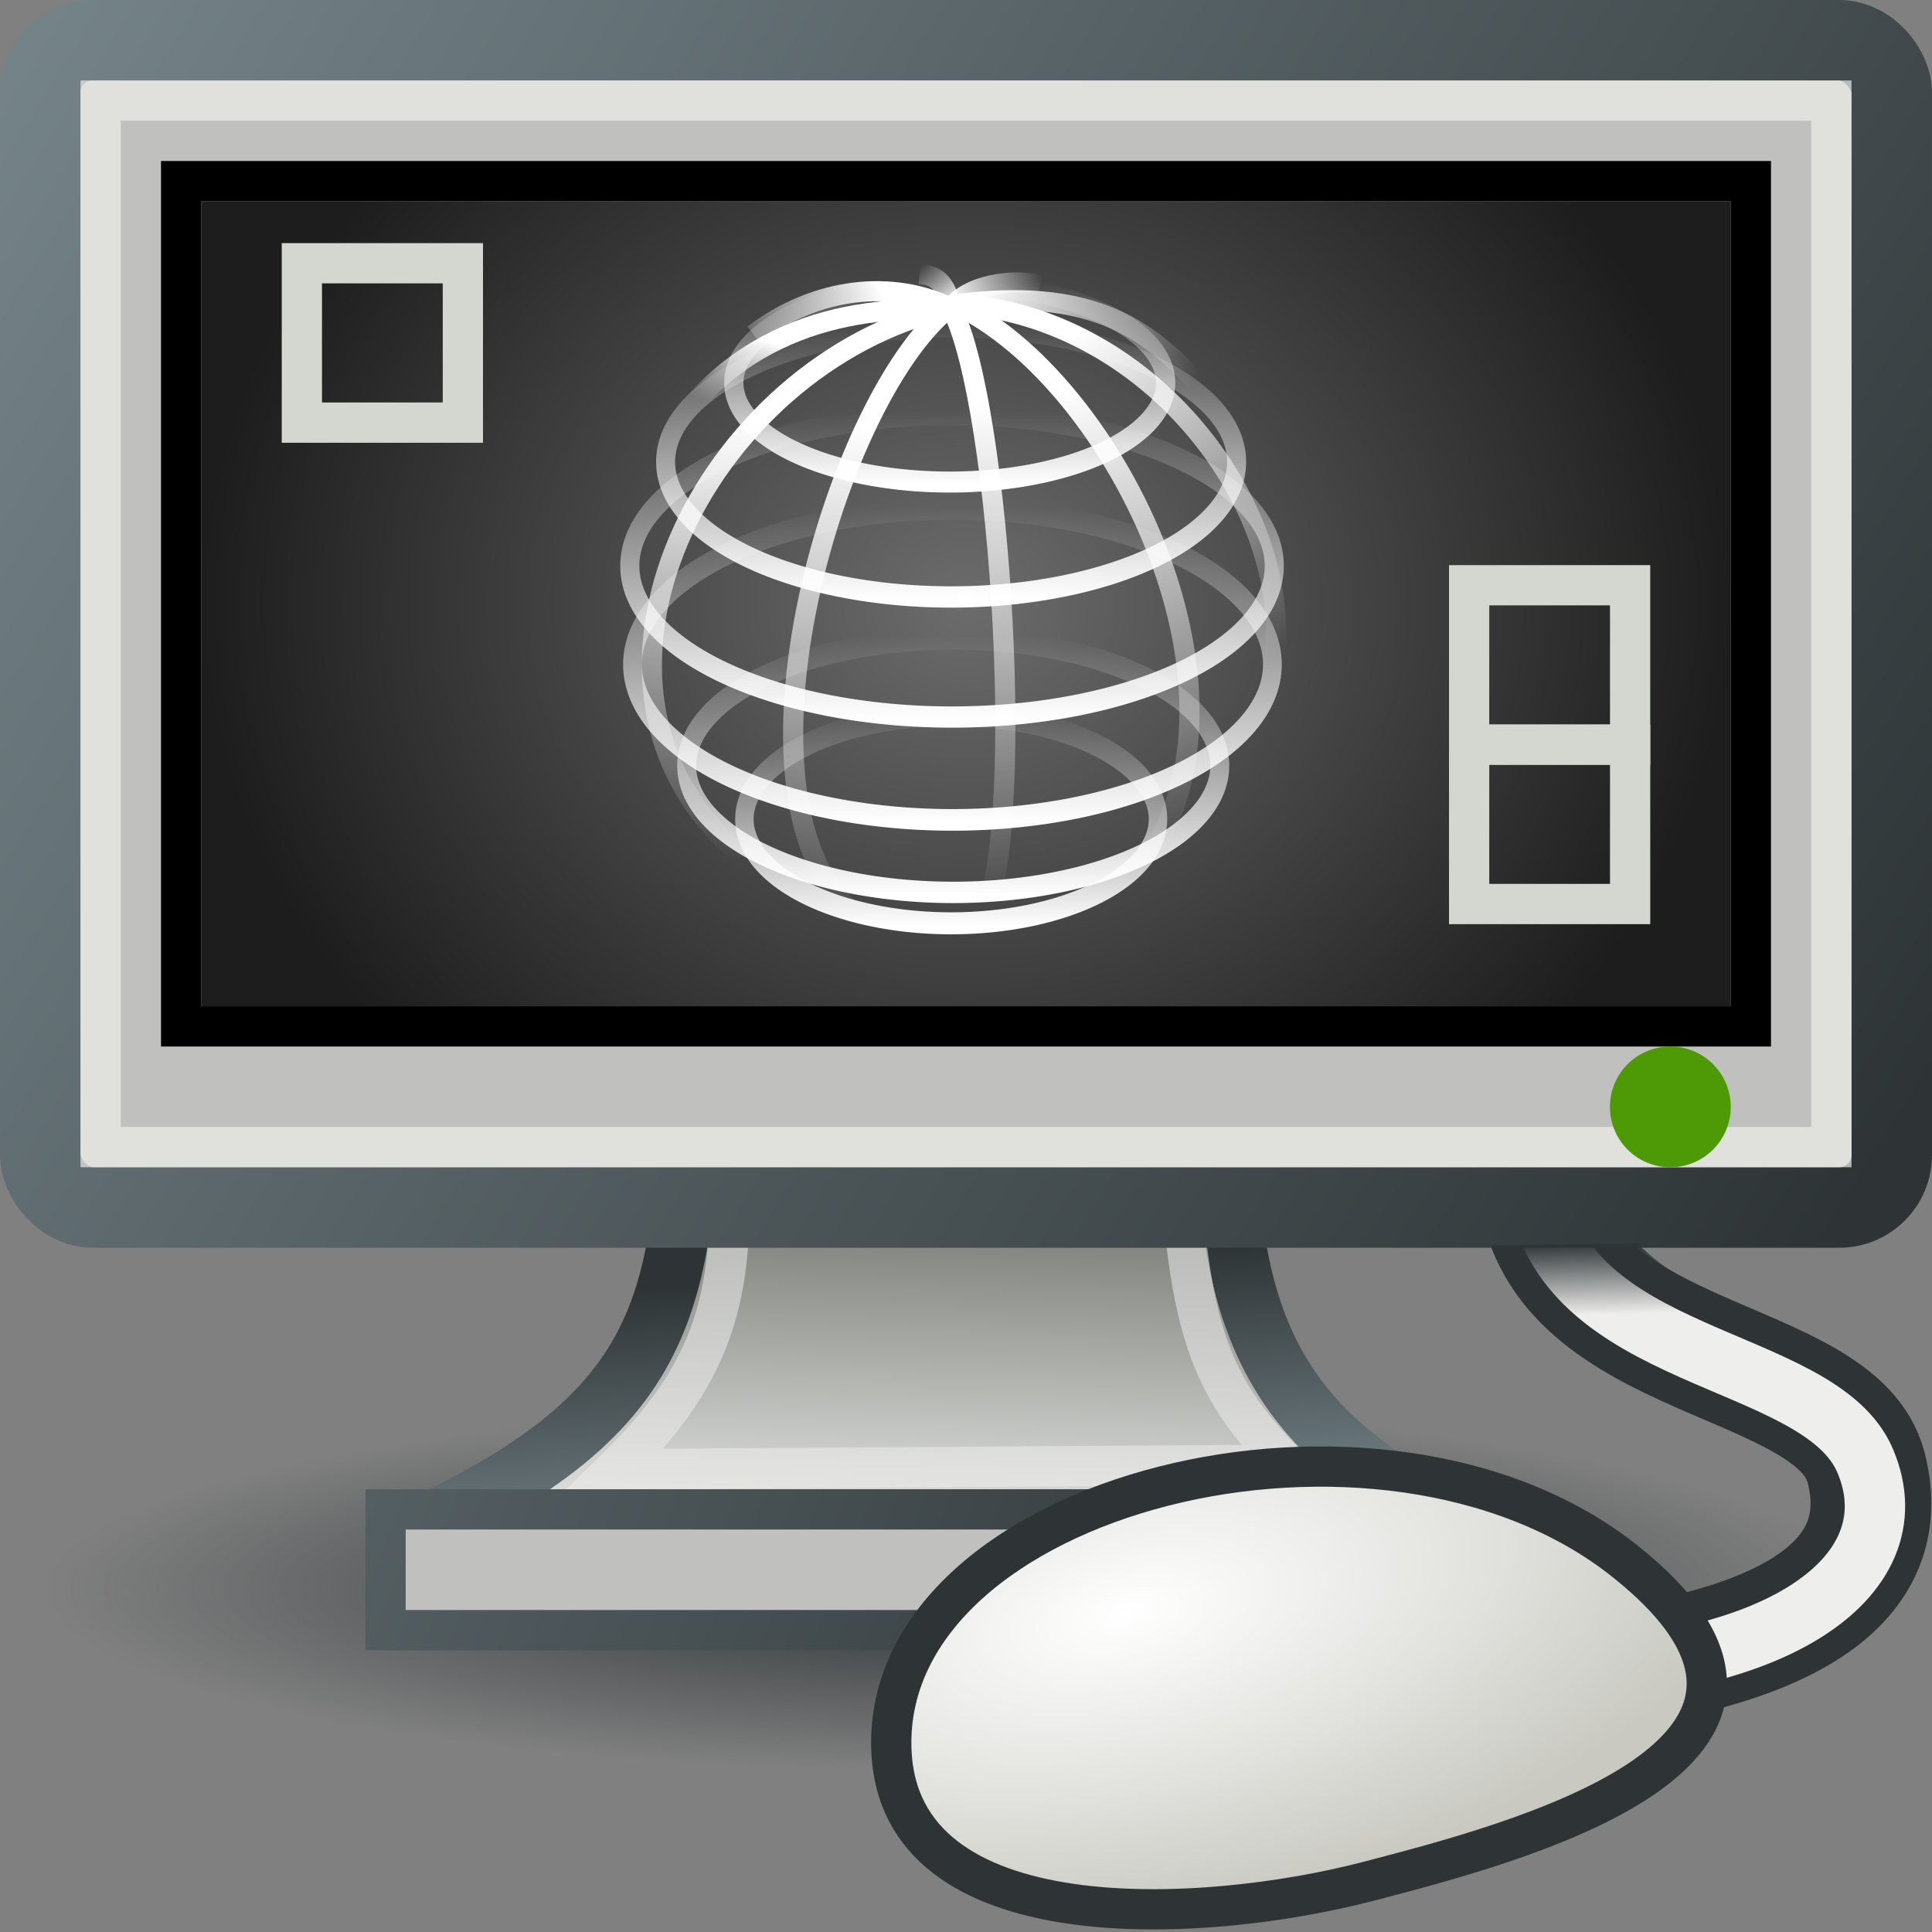 <?xml version="1.0" encoding="UTF-8" standalone="no"?>
<!-- Created with Inkscape (http://www.inkscape.org/) -->
<svg
   xmlns:dc="http://purl.org/dc/elements/1.1/"
   xmlns:cc="http://web.resource.org/cc/"
   xmlns:rdf="http://www.w3.org/1999/02/22-rdf-syntax-ns#"
   xmlns:svg="http://www.w3.org/2000/svg"
   xmlns="http://www.w3.org/2000/svg"
   xmlns:xlink="http://www.w3.org/1999/xlink"
   xmlns:sodipodi="http://sodipodi.sourceforge.net/DTD/sodipodi-0.dtd"
   xmlns:inkscape="http://www.inkscape.org/namespaces/inkscape"
   width="48px"
   height="48px"
   id="svg1872"
   sodipodi:version="0.32"
   inkscape:version="0.44.1"
   sodipodi:docbase="e:\dev_clean\src\houdini\support\icons\misc"
   sodipodi:docname="ui.svg">
  <rect width="100%" height="100%" fill="#808080" stroke="none"/>
  <defs
     id="defs1874">
    <linearGradient
       inkscape:collect="always"
       id="linearGradient6346">
      <stop
         style="stop-color:#2e3436;stop-opacity:1;"
         offset="0"
         id="stop6348" />
      <stop
         style="stop-color:#2e3436;stop-opacity:0;"
         offset="1"
         id="stop6350" />
    </linearGradient>
    <linearGradient
       id="linearGradient6330">
      <stop
         style="stop-color:white;stop-opacity:1;"
         offset="0"
         id="stop6332" />
      <stop
         style="stop-color:#c9c9c2;stop-opacity:1;"
         offset="1"
         id="stop6334" />
    </linearGradient>
    <linearGradient
       inkscape:collect="always"
       id="linearGradient4425">
      <stop
         style="stop-color:#2e3436;stop-opacity:1;"
         offset="0"
         id="stop4427" />
      <stop
         style="stop-color:#2e3436;stop-opacity:0;"
         offset="1"
         id="stop4429" />
    </linearGradient>
    <linearGradient
       id="linearGradient4413">
      <stop
         style="stop-color:#748388;stop-opacity:1;"
         offset="0"
         id="stop4415" />
      <stop
         style="stop-color:#2e3436;stop-opacity:1;"
         offset="1"
         id="stop4417" />
    </linearGradient>
    <linearGradient
       id="linearGradient3068">
      <stop
         style="stop-color:white;stop-opacity:1;"
         offset="0"
         id="stop3070" />
      <stop
         style="stop-color:white;stop-opacity:0;"
         offset="1"
         id="stop3072" />
    </linearGradient>
    <linearGradient
       id="linearGradient2782">
      <stop
         style="stop-color:#6c6c6c;stop-opacity:1;"
         offset="0"
         id="stop2784" />
      <stop
         style="stop-color:#1d1d1d;stop-opacity:1;"
         offset="1"
         id="stop2786" />
    </linearGradient>
    <linearGradient
       id="linearGradient2770">
      <stop
         style="stop-color:#6f726b;stop-opacity:1;"
         offset="0"
         id="stop2772" />
      <stop
         style="stop-color:#e5e6e4;stop-opacity:1;"
         offset="1"
         id="stop2774" />
    </linearGradient>
    <linearGradient
       inkscape:collect="always"
       xlink:href="#linearGradient2770"
       id="linearGradient2776"
       x1="23.214"
       y1="36.286"
       x2="22.929"
       y2="45.714"
       gradientUnits="userSpaceOnUse"
       gradientTransform="matrix(1,0,0,0.924,0,-4.199)" />
    <radialGradient
       inkscape:collect="always"
       xlink:href="#linearGradient2782"
       id="radialGradient2788"
       cx="24"
       cy="16"
       fx="24"
       fy="16"
       r="20"
       gradientTransform="matrix(0.95,0,0,0.82,1.2,1.878)"
       gradientUnits="userSpaceOnUse" />
    <linearGradient
       inkscape:collect="always"
       xlink:href="#linearGradient3068"
       id="linearGradient4369"
       gradientUnits="userSpaceOnUse"
       gradientTransform="matrix(0.903,0,0,0.903,47.625,7.453)"
       x1="17.928"
       y1="8.65"
       x2="18.529"
       y2="30.196" />
    <linearGradient
       inkscape:collect="always"
       xlink:href="#linearGradient3068"
       id="linearGradient4371"
       gradientUnits="userSpaceOnUse"
       gradientTransform="matrix(0.903,0,0,0.903,47.625,7.453)"
       x1="21.922"
       y1="7.997"
       x2="26.888"
       y2="27.78" />
    <linearGradient
       inkscape:collect="always"
       xlink:href="#linearGradient3068"
       id="linearGradient4373"
       gradientUnits="userSpaceOnUse"
       gradientTransform="matrix(0.903,0,0,0.903,47.625,7.453)"
       x1="22.074"
       y1="5.729"
       x2="31.012"
       y2="19.348" />
    <linearGradient
       inkscape:collect="always"
       xlink:href="#linearGradient3068"
       id="linearGradient4375"
       gradientUnits="userSpaceOnUse"
       gradientTransform="matrix(0.903,0,0,0.903,47.625,7.453)"
       x1="17.802"
       y1="4.615"
       x2="27.439"
       y2="7.219" />
    <linearGradient
       inkscape:collect="always"
       xlink:href="#linearGradient3068"
       id="linearGradient4377"
       gradientUnits="userSpaceOnUse"
       gradientTransform="matrix(0.903,0,0,0.903,47.625,7.453)"
       x1="16.712"
       y1="4.569"
       x2="20.716"
       y2="3.353" />
    <linearGradient
       inkscape:collect="always"
       xlink:href="#linearGradient3068"
       id="linearGradient4379"
       gradientUnits="userSpaceOnUse"
       gradientTransform="matrix(0.903,0,0,0.903,47.625,7.453)"
       x1="16.84"
       y1="4.69"
       x2="15.258"
       y2="2.986" />
    <linearGradient
       inkscape:collect="always"
       xlink:href="#linearGradient3068"
       id="linearGradient4381"
       gradientUnits="userSpaceOnUse"
       gradientTransform="matrix(0.903,0,0,0.903,47.625,7.453)"
       x1="13.618"
       y1="3.576"
       x2="6.782"
       y2="6.5" />
    <linearGradient
       inkscape:collect="always"
       xlink:href="#linearGradient3068"
       id="linearGradient4383"
       gradientUnits="userSpaceOnUse"
       gradientTransform="matrix(0.903,0,0,0.903,47.625,7.453)"
       x1="8.838"
       y1="5.982"
       x2="7.756"
       y2="9.131" />
    <linearGradient
       inkscape:collect="always"
       xlink:href="#linearGradient3068"
       id="linearGradient4385"
       gradientUnits="userSpaceOnUse"
       gradientTransform="matrix(0.903,0,0,0.903,47.625,7.453)"
       x1="8.136"
       y1="9.373"
       x2="7.297"
       y2="28.461" />
    <linearGradient
       inkscape:collect="always"
       xlink:href="#linearGradient3068"
       id="linearGradient4387"
       gradientUnits="userSpaceOnUse"
       gradientTransform="matrix(0.903,0,0,0.903,47.625,7.453)"
       x1="13.299"
       y1="9.714"
       x2="12.624"
       y2="31.308" />
    <linearGradient
       inkscape:collect="always"
       xlink:href="#linearGradient3068"
       id="linearGradient4389"
       gradientUnits="userSpaceOnUse"
       x1="17.412"
       y1="11.954"
       x2="17.412"
       y2="3.414" />
    <linearGradient
       inkscape:collect="always"
       xlink:href="#linearGradient3068"
       id="linearGradient4391"
       gradientUnits="userSpaceOnUse"
       x1="17.412"
       y1="11.922"
       x2="17.412"
       y2="3.446" />
    <linearGradient
       inkscape:collect="always"
       xlink:href="#linearGradient3068"
       id="linearGradient4393"
       gradientUnits="userSpaceOnUse"
       x1="17.412"
       y1="11.912"
       x2="17.412"
       y2="3.456" />
    <linearGradient
       inkscape:collect="always"
       xlink:href="#linearGradient3068"
       id="linearGradient4395"
       gradientUnits="userSpaceOnUse"
       x1="17.177"
       y1="11.91"
       x2="17.196"
       y2="3.458" />
    <linearGradient
       inkscape:collect="always"
       xlink:href="#linearGradient3068"
       id="linearGradient4397"
       gradientUnits="userSpaceOnUse"
       x1="17.412"
       y1="11.928"
       x2="17.412"
       y2="3.44" />
    <linearGradient
       inkscape:collect="always"
       xlink:href="#linearGradient3068"
       id="linearGradient4399"
       gradientUnits="userSpaceOnUse"
       x1="17.412"
       y1="11.948"
       x2="17.412"
       y2="3.42" />
    <linearGradient
       inkscape:collect="always"
       xlink:href="#linearGradient4413"
       id="linearGradient4411"
       x1="30.683"
       y1="39.443"
       x2="30.111"
       y2="32.402"
       gradientUnits="userSpaceOnUse"
       gradientTransform="matrix(1,0,0,0.924,0,1.015)" />
    <linearGradient
       inkscape:collect="always"
       xlink:href="#linearGradient4413"
       id="linearGradient4419"
       x1="0.889"
       y1="0.833"
       x2="46.349"
       y2="29.532"
       gradientUnits="userSpaceOnUse" />
    <linearGradient
       inkscape:collect="always"
       xlink:href="#linearGradient4413"
       id="linearGradient4421"
       gradientUnits="userSpaceOnUse"
       x1="0.889"
       y1="0.833"
       x2="46.349"
       y2="29.532"
       gradientTransform="matrix(0.802,0,0,1.231,4.365,-10.598)" />
    <radialGradient
       inkscape:collect="always"
       xlink:href="#linearGradient4425"
       id="radialGradient4431"
       cx="23.714"
       cy="42.952"
       fx="23.714"
       fy="42.952"
       r="19.587"
       gradientTransform="matrix(1,0,0,0.345,0,28.124)"
       gradientUnits="userSpaceOnUse" />
    <radialGradient
       inkscape:collect="always"
       xlink:href="#linearGradient6330"
       id="radialGradient6336"
       cx="27.316"
       cy="38.604"
       fx="27.316"
       fy="38.604"
       r="10.631"
       gradientTransform="matrix(1.52,-0.33,0.149,0.708,-19.305,21.754)"
       gradientUnits="userSpaceOnUse" />
    <linearGradient
       inkscape:collect="always"
       xlink:href="#linearGradient6346"
       id="linearGradient6352"
       x1="38.688"
       y1="30.984"
       x2="38.744"
       y2="32.79"
       gradientUnits="userSpaceOnUse"
       gradientTransform="translate(0,-9.52381e-2)" />
  </defs>
  <sodipodi:namedview
     id="base"
     pagecolor="#ffffff"
     bordercolor="#666666"
     borderopacity="1.0"
     inkscape:pageopacity="0.0"
     inkscape:pageshadow="2"
     inkscape:zoom="10.5"
     inkscape:cx="34.681278"
     inkscape:cy="15.477954"
     inkscape:current-layer="layer1"
     showgrid="true"
     inkscape:grid-bbox="false"
     inkscape:document-units="px"
     inkscape:window-width="1287"
     inkscape:window-height="1064"
     inkscape:window-x="289"
     inkscape:window-y="-2" />
  <g
     id="layer1"
     inkscape:label="Layer 1"
     inkscape:groupmode="layer">
    <path
       sodipodi:type="arc"
       style="opacity:1;color:black;fill:url(#radialGradient4431);fill-opacity:1;fill-rule:evenodd;stroke:none;stroke-width:1;stroke-linecap:round;stroke-linejoin:miter;marker:none;marker-start:none;marker-mid:none;marker-end:none;stroke-miterlimit:4;stroke-dasharray:none;stroke-dashoffset:0;stroke-opacity:1;visibility:visible;display:inline;overflow:visible"
       id="path4423"
       sodipodi:cx="23.714285"
       sodipodi:cy="42.952381"
       sodipodi:rx="19.587301"
       sodipodi:ry="6.7619047"
       d="M 43.302 42.952 A 19.587 6.762 0 1 1  4.127,42.952 A 19.587 6.762 0 1 1  43.302 42.952 z"
       transform="matrix(1.144,0,0,0.665,-3.548,10.915)" />
    <path
       style="opacity:1;color:black;fill:url(#linearGradient2776);fill-opacity:1;fill-rule:evenodd;stroke:url(#linearGradient4411);stroke-width:1.5;stroke-linecap:round;stroke-linejoin:miter;marker:none;marker-start:none;marker-mid:none;marker-end:none;stroke-miterlimit:4;stroke-dasharray:none;stroke-dashoffset:0;stroke-opacity:1;visibility:visible;display:inline;overflow:visible"
       d="M 17.159,25.894 C 17.051,32.615 16.71,35.268 9.333,38.44 L 37.937,38.44 C 31.162,35.989 30.281,32.525 30.492,25.899 L 17.159,25.894 z "
       id="path2768"
       sodipodi:nodetypes="ccccc" />
    <path
       style="opacity:1;color:black;fill:none;fill-opacity:1;fill-rule:evenodd;stroke:#eeeeec;stroke-width:1;stroke-linecap:round;stroke-linejoin:miter;marker:none;marker-start:none;marker-mid:none;marker-end:none;stroke-miterlimit:4;stroke-dasharray:none;stroke-dashoffset:0;stroke-opacity:0.534;visibility:visible;display:inline;overflow:visible"
       d="M 18.114,29.199 C 18.226,32.413 17.598,34.247 15.294,36.5 L 31.96,36.39 C 30.165,34.542 29.587,33.174 29.33,29.22 L 18.114,29.199 z "
       id="path2792"
       sodipodi:nodetypes="ccccc" />
    <rect
       style="opacity:1;color:black;fill:#c0c1be;fill-opacity:1;fill-rule:evenodd;stroke:url(#linearGradient4421);stroke-width:1;stroke-linecap:round;stroke-linejoin:miter;marker:none;marker-start:none;marker-mid:none;marker-end:none;stroke-miterlimit:4;stroke-dasharray:none;stroke-dashoffset:0;stroke-opacity:1;visibility:visible;display:inline;overflow:visible"
       id="rect2796"
       width="28.079"
       height="3"
       x="9.579"
       y="37.5" />
    <path
       style="fill:none;fill-opacity:0.75;fill-rule:evenodd;stroke:#2e3436;stroke-width:3;stroke-linecap:butt;stroke-linejoin:miter;stroke-miterlimit:4;stroke-dasharray:none;stroke-opacity:1"
       d="M 38.086,41.675 C 45.357,41.07 46.978,38.854 46.364,36.465 C 45.636,33.629 38.755,33.94 38.213,29.5"
       id="path6342"
       sodipodi:nodetypes="csz" />
    <path
       style="fill:none;fill-opacity:0.75;fill-rule:evenodd;stroke:#eeeeec;stroke-width:1.5;stroke-linecap:butt;stroke-linejoin:miter;stroke-miterlimit:4;stroke-dasharray:none;stroke-opacity:1"
       d="M 37.683,41.508 C 43.874,41.665 47.591,39.259 46.342,36.298 C 45.204,33.601 38.732,33.901 38.19,29.46"
       id="path6338"
       sodipodi:nodetypes="csz" />
    <rect
       style="opacity:1;color:black;fill:#c0c1be;fill-opacity:1;fill-rule:evenodd;stroke:url(#linearGradient4419);stroke-width:2;stroke-linecap:round;stroke-linejoin:miter;marker:none;marker-start:none;marker-mid:none;marker-end:none;stroke-miterlimit:4;stroke-dasharray:none;stroke-dashoffset:0;stroke-opacity:1;visibility:visible;display:inline;overflow:visible"
       id="rect1880"
       width="46"
       height="29"
       x="1"
       y="1"
       ry="1.305" />
    <rect
       style="opacity:1;color:black;fill:url(#radialGradient2788);fill-opacity:1;fill-rule:evenodd;stroke:none;stroke-width:2;stroke-linecap:round;stroke-linejoin:miter;marker:none;marker-start:none;marker-mid:none;marker-end:none;stroke-miterlimit:4;stroke-dasharray:none;stroke-dashoffset:0;stroke-opacity:1;visibility:visible;display:inline;overflow:visible"
       id="rect2780"
       width="38"
       height="20"
       x="5"
       y="5"
       ry="0" />
    <rect
       style="opacity:1;color:black;fill:none;fill-opacity:1;fill-rule:evenodd;stroke:#eeeeec;stroke-width:1;stroke-linecap:round;stroke-linejoin:miter;marker:none;marker-start:none;marker-mid:none;marker-end:none;stroke-miterlimit:4;stroke-dasharray:none;stroke-dashoffset:0;stroke-opacity:0.696;visibility:visible;display:inline;overflow:visible"
       id="rect2790"
       width="43"
       height="26"
       x="2.5"
       y="2.5"
       ry="0" />
    <rect
       style="opacity:1;color:black;fill:none;fill-opacity:1;fill-rule:evenodd;stroke:black;stroke-width:1;stroke-linecap:round;stroke-linejoin:miter;marker:none;marker-start:none;marker-mid:none;marker-end:none;stroke-miterlimit:4;stroke-dasharray:none;stroke-dashoffset:0;stroke-opacity:1;visibility:visible;display:inline;overflow:visible"
       id="rect4401"
       width="39"
       height="21"
       x="4.5"
       y="4.5"
       ry="0" />
    <g
       id="g4351"
       transform="matrix(0.639,0,0,0.639,-16.464,0.249)">
      <path
         id="path2025"
         d="M 62.774,11.631 C 64.688,15.295 65.782,32.578 63.813,35.75"
         style="fill:none;fill-opacity:0.75;fill-rule:evenodd;stroke:url(#linearGradient4369);stroke-width:0.783;stroke-linecap:butt;stroke-linejoin:miter;stroke-miterlimit:4;stroke-dasharray:none;stroke-opacity:1" />
      <path
         id="path2912"
         d="M 62.829,11.412 C 69.173,14.311 75.353,26.999 69.938,33.617"
         style="fill:none;fill-opacity:0.75;fill-rule:evenodd;stroke:url(#linearGradient4371);stroke-width:0.783;stroke-linecap:butt;stroke-linejoin:miter;stroke-miterlimit:4;stroke-dasharray:none;stroke-opacity:1" />
      <path
         sodipodi:nodetypes="cc"
         id="path2914"
         d="M 62.719,11.412 C 71.251,11.795 77.322,21.038 74.806,27.273"
         style="fill:none;fill-opacity:0.75;fill-rule:evenodd;stroke:url(#linearGradient4373);stroke-width:0.783;stroke-linecap:butt;stroke-linejoin:miter;stroke-miterlimit:4;stroke-dasharray:none;stroke-opacity:1" />
      <path
         sodipodi:nodetypes="cc"
         id="path2916"
         d="M 62.774,11.466 C 68.188,10.701 70.431,12.451 72.29,14.475"
         style="fill:none;fill-opacity:0.75;fill-rule:evenodd;stroke:url(#linearGradient4375);stroke-width:0.783;stroke-linecap:butt;stroke-linejoin:miter;stroke-miterlimit:4;stroke-dasharray:none;stroke-opacity:1" />
      <path
         sodipodi:nodetypes="cc"
         id="path2918"
         d="M 62.829,11.466 C 63.704,10.537 65.454,10.482 66.219,10.701"
         style="fill:none;fill-opacity:0.75;fill-rule:evenodd;stroke:url(#linearGradient4377);stroke-width:0.783;stroke-linecap:butt;stroke-linejoin:miter;stroke-miterlimit:4;stroke-dasharray:none;stroke-opacity:1" />
      <path
         id="path2920"
         d="M 62.719,11.576 C 62.555,10.537 62.118,10.318 61.516,10.263"
         style="fill:none;fill-opacity:0.75;fill-rule:evenodd;stroke:url(#linearGradient4379);stroke-width:0.783;stroke-linecap:butt;stroke-linejoin:miter;stroke-miterlimit:4;stroke-dasharray:none;stroke-opacity:1" />
      <path
         id="path2922"
         d="M 62.719,11.576 C 60.477,10.482 57.524,10.755 55.063,12.615"
         style="fill:none;fill-opacity:0.75;fill-rule:evenodd;stroke:url(#linearGradient4381);stroke-width:0.783;stroke-linecap:butt;stroke-linejoin:miter;stroke-miterlimit:4;stroke-dasharray:none;stroke-opacity:1" />
      <path
         sodipodi:nodetypes="cc"
         id="path2924"
         d="M 62.719,11.631 C 59.055,11.521 54.297,12.123 51.234,17.373"
         style="fill:none;fill-opacity:0.75;fill-rule:evenodd;stroke:url(#linearGradient4383);stroke-width:0.783;stroke-linecap:butt;stroke-linejoin:miter;stroke-miterlimit:4;stroke-dasharray:none;stroke-opacity:1" />
      <path
         sodipodi:nodetypes="cc"
         id="path2926"
         d="M 62.719,11.576 C 53.149,13.764 46.805,26.398 54.625,32.906"
         style="fill:none;fill-opacity:0.75;fill-rule:evenodd;stroke:url(#linearGradient4385);stroke-width:0.783;stroke-linecap:butt;stroke-linejoin:miter;stroke-miterlimit:4;stroke-dasharray:none;stroke-opacity:1" />
      <path
         id="path2928"
         d="M 62.665,11.576 C 58.071,15.24 53.477,31.539 59.438,35.477"
         style="fill:none;fill-opacity:0.75;fill-rule:evenodd;stroke:url(#linearGradient4387);stroke-width:0.783;stroke-linecap:butt;stroke-linejoin:miter;stroke-miterlimit:4;stroke-dasharray:none;stroke-opacity:1" />
      <path
         transform="matrix(0.853,0,0,0.929,47.839,7.36)"
         d="M 27.253 7.684 A 9.841 4.149 0 1 1  7.57,7.684 A 9.841 4.149 0 1 1  27.253 7.684 z"
         sodipodi:ry="4.1485672"
         sodipodi:rx="9.8414917"
         sodipodi:cy="7.6839461"
         sodipodi:cx="17.411869"
         id="path2930"
         style="color:black;fill:none;fill-opacity:1;fill-rule:evenodd;stroke:url(#linearGradient4389);stroke-width:0.879;stroke-linecap:round;stroke-linejoin:round;marker:none;marker-start:none;marker-mid:none;marker-end:none;stroke-miterlimit:4;stroke-dasharray:none;stroke-dashoffset:0;stroke-opacity:1;visibility:visible;display:inline;overflow:visible"
         sodipodi:type="arc" />
      <path
         transform="matrix(1.128,0,0,1.266,43.105,7.84)"
         d="M 27.253 7.684 A 9.841 4.149 0 1 1  7.57,7.684 A 9.841 4.149 0 1 1  27.253 7.684 z"
         sodipodi:ry="4.1485672"
         sodipodi:rx="9.8414917"
         sodipodi:cy="7.6839461"
         sodipodi:cx="17.411869"
         id="path2932"
         style="color:black;fill:none;fill-opacity:1;fill-rule:evenodd;stroke:url(#linearGradient4391);stroke-width:0.655;stroke-linecap:round;stroke-linejoin:round;marker:none;marker-start:none;marker-mid:none;marker-end:none;stroke-miterlimit:4;stroke-dasharray:none;stroke-dashoffset:0;stroke-opacity:1;visibility:visible;display:inline;overflow:visible"
         sodipodi:type="arc" />
      <path
         transform="matrix(1.273,0,0,1.417,40.616,10.722)"
         d="M 27.253 7.684 A 9.841 4.149 0 1 1  7.57,7.684 A 9.841 4.149 0 1 1  27.253 7.684 z"
         sodipodi:ry="4.1485672"
         sodipodi:rx="9.8414917"
         sodipodi:cy="7.6839461"
         sodipodi:cx="17.411869"
         id="path2934"
         style="color:black;fill:none;fill-opacity:1;fill-rule:evenodd;stroke:url(#linearGradient4393);stroke-width:0.583;stroke-linecap:round;stroke-linejoin:round;marker:none;marker-start:none;marker-mid:none;marker-end:none;stroke-miterlimit:4;stroke-dasharray:none;stroke-dashoffset:0;stroke-opacity:1;visibility:visible;display:inline;overflow:visible"
         sodipodi:type="arc" />
      <path
         transform="matrix(1.264,0,0,1.457,40.789,14.247)"
         d="M 27.253 7.684 A 9.841 4.149 0 1 1  7.57,7.684 A 9.841 4.149 0 1 1  27.253 7.684 z"
         sodipodi:ry="4.1485672"
         sodipodi:rx="9.8414917"
         sodipodi:cy="7.6839461"
         sodipodi:cx="17.411869"
         id="path2938"
         style="color:black;fill:none;fill-opacity:1;fill-rule:evenodd;stroke:url(#linearGradient4395);stroke-width:0.577;stroke-linecap:round;stroke-linejoin:round;marker:none;marker-start:none;marker-mid:none;marker-end:none;stroke-miterlimit:4;stroke-dasharray:none;stroke-dashoffset:0;stroke-opacity:1;visibility:visible;display:inline;overflow:visible"
         sodipodi:type="arc" />
      <path
         transform="matrix(1.053,0,0,1.187,44.493,20.261)"
         d="M 27.253 7.684 A 9.841 4.149 0 1 1  7.57,7.684 A 9.841 4.149 0 1 1  27.253 7.684 z"
         sodipodi:ry="4.1485672"
         sodipodi:rx="9.8414917"
         sodipodi:cy="7.6839461"
         sodipodi:cx="17.411869"
         id="path2942"
         style="color:black;fill:none;fill-opacity:1;fill-rule:evenodd;stroke:url(#linearGradient4397);stroke-width:0.7;stroke-linecap:round;stroke-linejoin:round;marker:none;marker-start:none;marker-mid:none;marker-end:none;stroke-miterlimit:4;stroke-dasharray:none;stroke-dashoffset:0;stroke-opacity:1;visibility:visible;display:inline;overflow:visible"
         sodipodi:type="arc" />
      <path
         transform="matrix(0.817,0,0,0.976,48.523,23.96)"
         d="M 27.253 7.684 A 9.841 4.149 0 1 1  7.57,7.684 A 9.841 4.149 0 1 1  27.253 7.684 z"
         sodipodi:ry="4.1485672"
         sodipodi:rx="9.8414917"
         sodipodi:cy="7.6839461"
         sodipodi:cx="17.411869"
         id="path2946"
         style="color:black;fill:none;fill-opacity:1;fill-rule:evenodd;stroke:url(#linearGradient4399);stroke-width:0.877;stroke-linecap:round;stroke-linejoin:round;marker:none;marker-start:none;marker-mid:none;marker-end:none;stroke-miterlimit:4;stroke-dasharray:none;stroke-dashoffset:0;stroke-opacity:1;visibility:visible;display:inline;overflow:visible"
         sodipodi:type="arc" />
    </g>
    <path
       sodipodi:type="arc"
       style="opacity:1;color:black;fill:#4e9a06;fill-opacity:1;fill-rule:evenodd;stroke:none;stroke-width:2;stroke-linecap:round;stroke-linejoin:miter;marker:none;marker-start:none;marker-mid:none;marker-end:none;stroke-miterlimit:4;stroke-dasharray:none;stroke-dashoffset:0;stroke-opacity:1;visibility:visible;display:inline;overflow:visible"
       id="path2778"
       sodipodi:cx="29.746031"
       sodipodi:cy="23.904762"
       sodipodi:rx="0.79365081"
       sodipodi:ry="0.79365081"
       d="M 30.54 23.905 A 0.794 0.794 0 1 1  28.952,23.905 A 0.794 0.794 0 1 1  30.54 23.905 z"
       transform="matrix(1.89,0,0,1.89,-14.721,-17.68)" />
    <rect
       style="opacity:1;color:black;fill:none;fill-opacity:1;fill-rule:evenodd;stroke:#d3d7cf;stroke-width:1;stroke-linecap:round;stroke-linejoin:miter;marker:none;marker-start:none;marker-mid:none;marker-end:none;stroke-miterlimit:4;stroke-dasharray:none;stroke-dashoffset:0;stroke-opacity:1;visibility:visible;display:inline;overflow:visible"
       id="rect4433"
       width="4"
       height="3.96"
       x="7.5"
       y="6.54" />
    <rect
       style="opacity:1;color:black;fill:none;fill-opacity:1;fill-rule:evenodd;stroke:#d3d7cf;stroke-width:1;stroke-linecap:round;stroke-linejoin:miter;marker:none;marker-start:none;marker-mid:none;marker-end:none;stroke-miterlimit:4;stroke-dasharray:none;stroke-dashoffset:0;stroke-opacity:1;visibility:visible;display:inline;overflow:visible"
       id="rect4437"
       width="4"
       height="3.96"
       x="36.5"
       y="14.54" />
    <rect
       style="opacity:1;color:black;fill:none;fill-opacity:1;fill-rule:evenodd;stroke:#d3d7cf;stroke-width:1;stroke-linecap:round;stroke-linejoin:miter;marker:none;marker-start:none;marker-mid:none;marker-end:none;stroke-miterlimit:4;stroke-dasharray:none;stroke-dashoffset:0;stroke-opacity:1;visibility:visible;display:inline;overflow:visible"
       id="rect4439"
       width="4"
       height="3.96"
       x="36.5"
       y="18.5" />
    <path
       style="fill:url(#radialGradient6336);fill-opacity:1;fill-rule:evenodd;stroke:#2e3436;stroke-width:1;stroke-linecap:butt;stroke-linejoin:miter;stroke-miterlimit:4;stroke-dasharray:none;stroke-opacity:1"
       d="M 40.372,38.788 C 34.314,33.96 21.946,37.086 22.145,43.45 C 22.295,48.253 29.906,47.808 33.989,46.743 C 37.533,45.818 46.368,43.567 40.372,38.788 z "
       id="path6326"
       sodipodi:nodetypes="cssz" />
    <path
       style="fill:url(#linearGradient6352);fill-opacity:1;fill-rule:evenodd;stroke:none;stroke-width:1px;stroke-linecap:butt;stroke-linejoin:miter;stroke-opacity:1"
       d="M 37.051,30.945 L 38.265,32.695 L 43.824,32.61 C 41.877,31.905 41.51,31.651 40.663,30.889 L 37.051,30.945 z "
       id="path6344"
       sodipodi:nodetypes="ccccc" />
  </g>
</svg>
